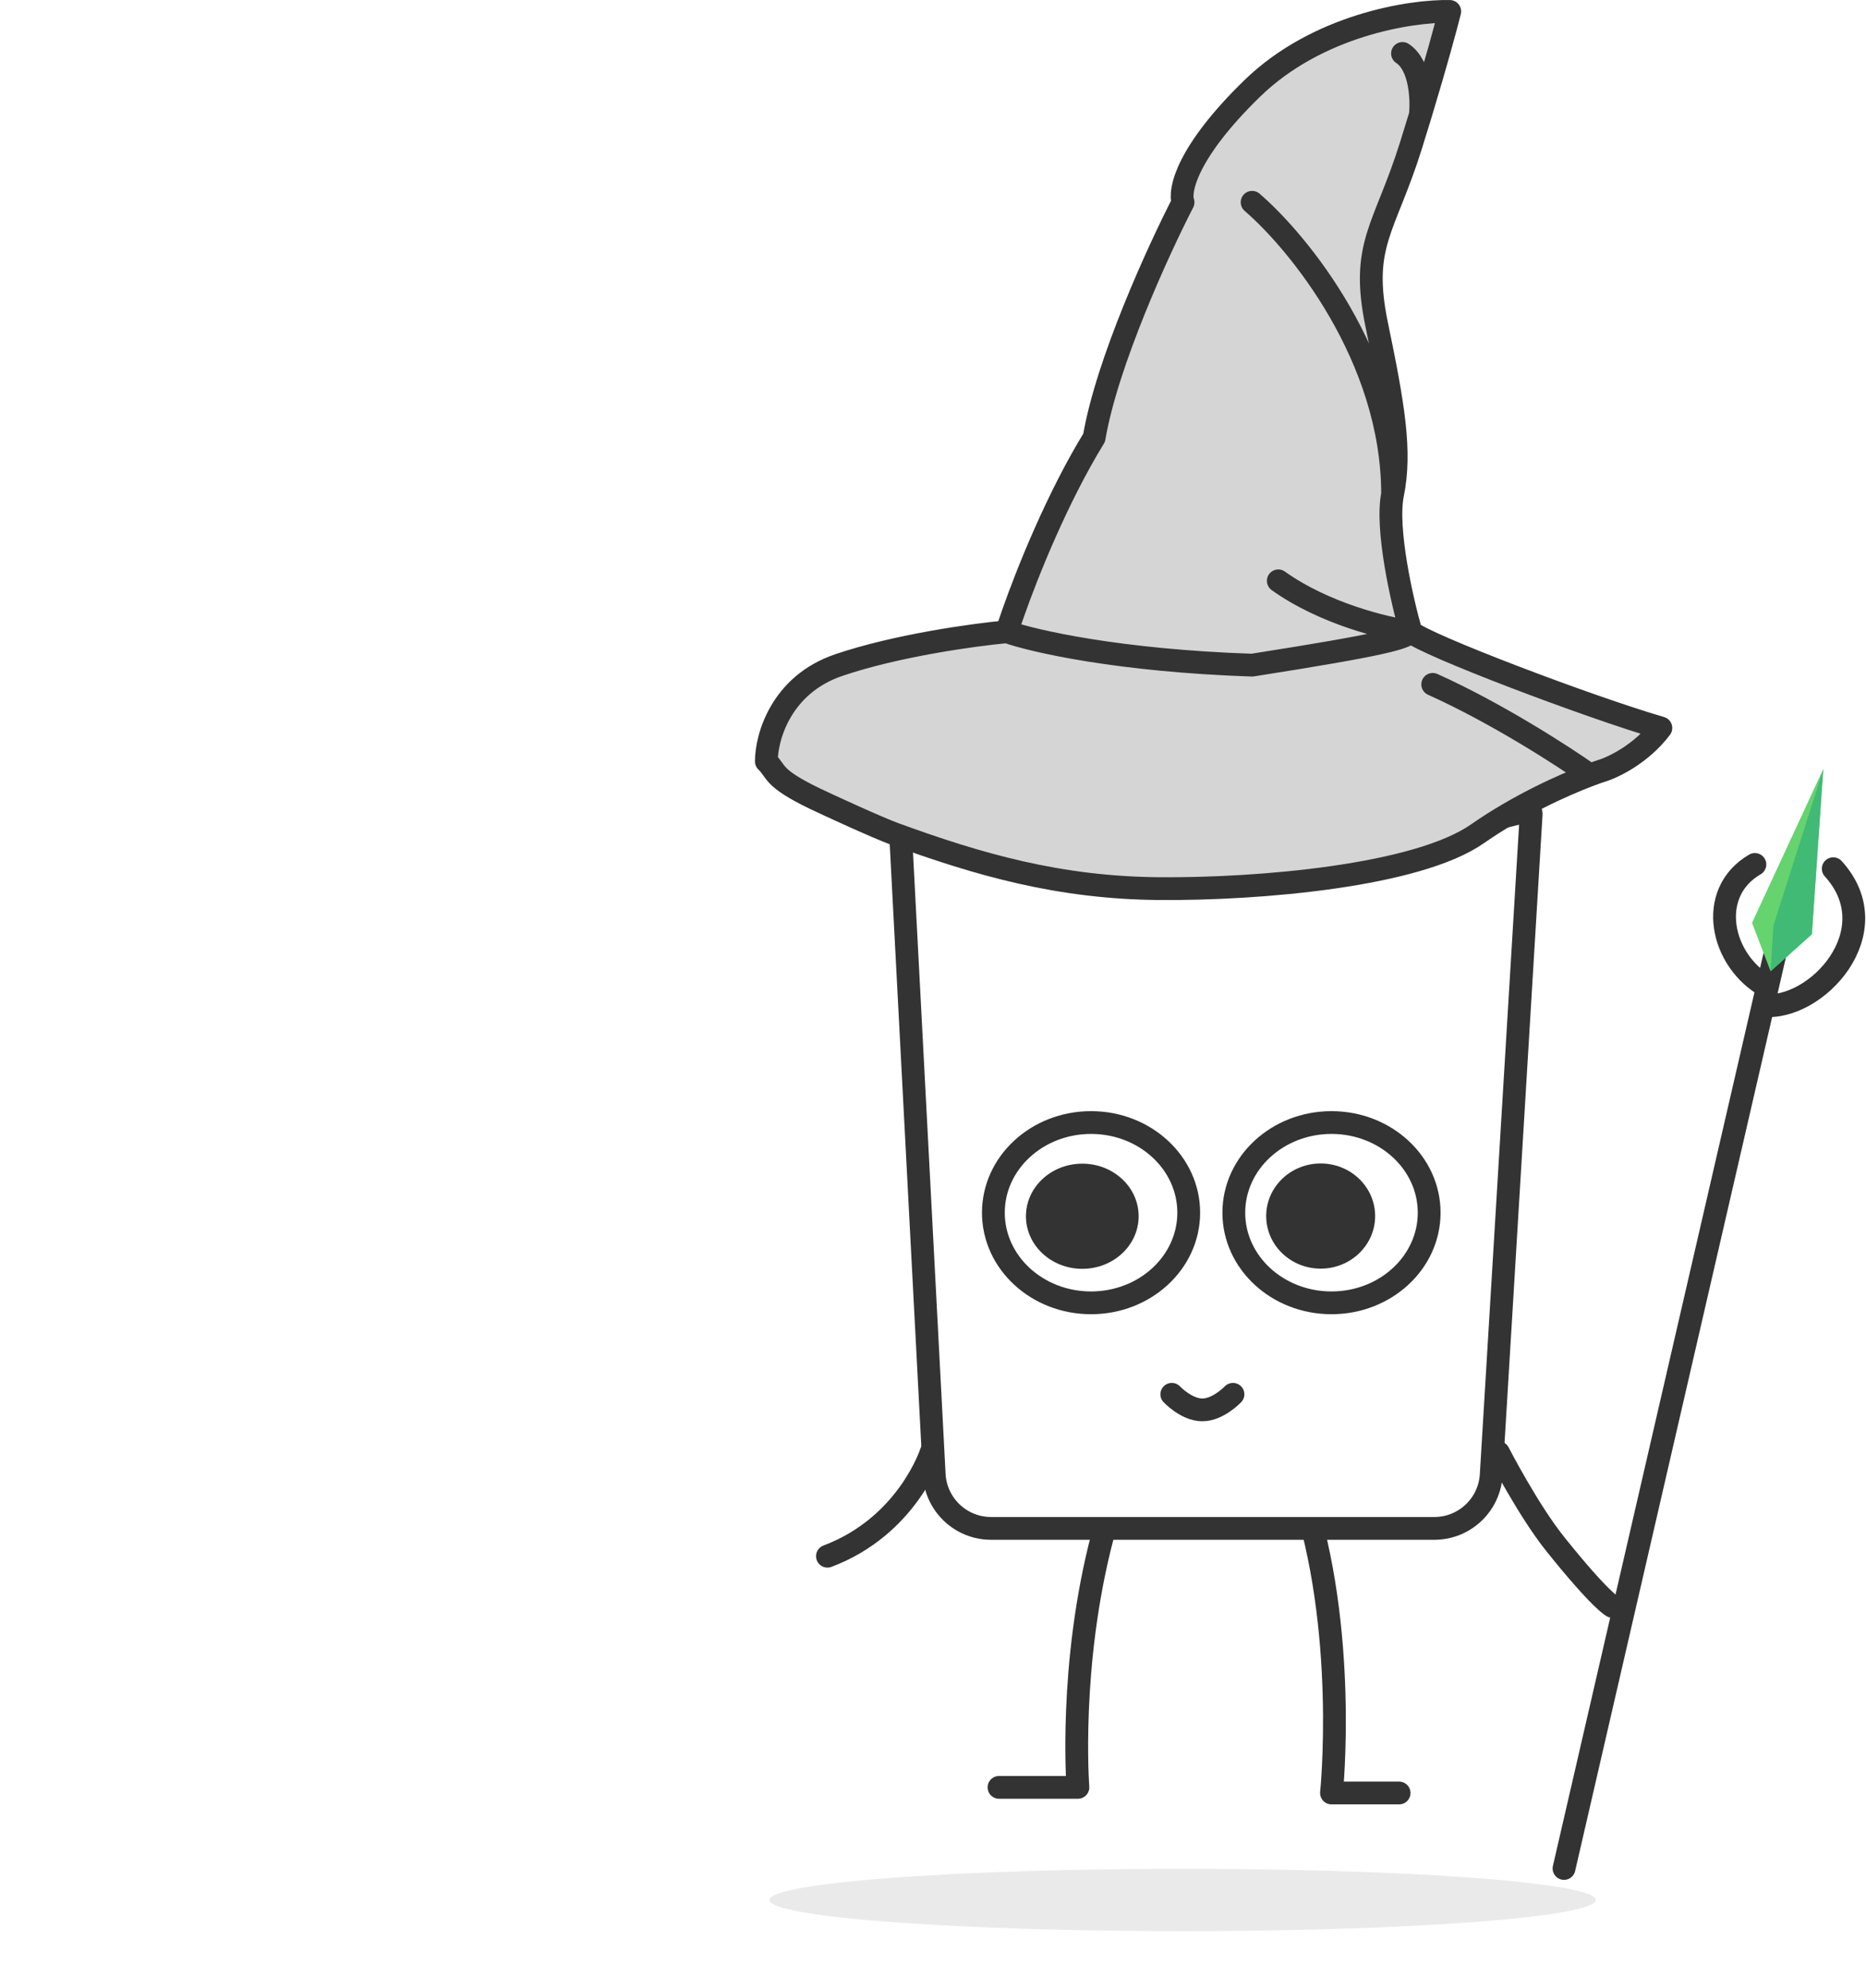 <svg width="655" height="698" viewBox="0 0 655 698" fill="none" xmlns="http://www.w3.org/2000/svg">
<g filter="url(#filter0_f)">
<ellipse cx="415.112" cy="667.065" rx="145.039" ry="10.936" fill="#EAEAEA"/>
</g>
<path d="M326.88 509.839C326.88 509.839 318.66 535.735 290.451 546.367" stroke="#333333" stroke-width="8" stroke-linecap="round" stroke-linejoin="round"/>
<path d="M350.675 627.526L378.368 627.526C378.368 627.526 375.074 584.666 387.012 539.282C396.248 504.175 399.207 480.499 399.207 480.499" stroke="#333333" stroke-width="8" stroke-linecap="round" stroke-linejoin="round"/>
<path d="M491.113 629.503L467.377 629.503C467.377 629.503 473.311 572.208 456.775 523.016C447.987 496.873 427.967 469.441 427.967 469.441" stroke="#333333" stroke-width="8" stroke-linecap="round" stroke-linejoin="round"/>
<path d="M526.001 509.999C526.001 509.999 536.414 530.253 546.001 542.204C562.03 562.187 566 563.999 566 563.999" stroke="#333333" stroke-width="8" stroke-linecap="round" stroke-linejoin="round"/>
<path fill-rule="evenodd" clip-rule="evenodd" d="M487.255 227.592C485.308 225.376 482.308 224.397 479.428 225.035L330.199 258.12C325.454 259.172 322.128 263.451 322.28 268.308L329.774 508.888C329.951 514.571 334.777 518.991 340.453 518.67L483.676 510.57C489.415 510.245 493.73 505.208 493.17 499.487L482.967 395.35C482.967 395.35 503.343 356.125 504.95 341.839C506.2 330.733 526.17 303.517 534.998 291.951C537.375 288.838 537.258 284.469 534.671 281.527L487.255 227.592Z" fill="#65D36E" stroke="#333333" stroke-width="8" stroke-linecap="round" stroke-linejoin="round"/>
<path fill-rule="evenodd" clip-rule="evenodd" d="M499.4 293.875C497.743 294.289 496.071 293.255 495.702 291.587L481.317 226.597C481.207 226.101 480.747 225.764 480.241 225.808L332.622 238.74C321.889 239.68 313.83 248.952 314.394 259.711L327.921 517.654C328.479 528.278 337.255 536.607 347.894 536.607H503.477C514.054 536.607 522.802 528.372 523.44 517.814L537.471 285.721C537.513 285.039 536.88 284.513 536.217 284.679L499.4 293.875Z" fill="white" stroke="#333333" stroke-width="8" stroke-linecap="round" stroke-linejoin="round"/>
<path d="M432.791 489.527C432.791 489.527 427.574 495.031 421.992 494.997C416.41 494.962 411.323 489.527 411.323 489.527" stroke="#333333" stroke-width="8" stroke-linecap="round" stroke-linejoin="round"/>
<ellipse rx="34.286" ry="31.649" transform="matrix(-1 0 0 1 382.979 425.762)" fill="white" stroke="#333333" stroke-width="8" stroke-linecap="round" stroke-linejoin="round"/>
<ellipse rx="19.781" ry="18.462" transform="matrix(-1 0 0 1 379.905 427.013)" fill="#333333"/>
<ellipse rx="34.286" ry="31.649" transform="matrix(-1 0 0 1 467.376 425.762)" fill="white" stroke="#333333" stroke-width="8" stroke-linecap="round" stroke-linejoin="round"/>
<ellipse rx="19.121" ry="18.462" transform="matrix(-1 0 0 1 463.576 426.946)" fill="#333333"/>
<path d="M406.915 311.988C371.809 311.709 343.669 303.612 313.857 292.722C308.168 290.644 290.726 282.655 285.973 280.356C270.803 273.02 272.819 270.999 269 267.314C269 258.937 274.071 240.453 294.354 233.528C314.637 226.604 342.183 222.825 353.421 221.801C353.981 220.039 354.692 217.911 355.544 215.486C360.764 200.618 371.228 174.606 384.068 153.672C388.526 127.314 406.729 87.59 415.273 71.023C413.787 67.021 416.555 53.432 439.513 31.095C462.471 8.758 495.329 3.732 508.888 4.011C507.64 9.013 504.047 22.353 498.571 40.39C497.527 43.831 496.414 47.442 495.236 51.199C486.042 80.517 477.405 85.822 483.256 114.023C489.106 142.224 491.893 158.419 488.828 173.496C486.376 185.559 492.078 210.725 495.236 221.801C499.973 226.268 557.46 248.141 583 255.586C576.09 264.745 566.19 269.454 562.104 270.664C561.001 271.023 559.642 271.501 558.071 272.092C549.055 275.488 533.066 282.64 518.64 292.722C497.465 307.521 442.02 312.268 406.915 311.988Z" fill="#D5D5D5"/>
<path d="M495.236 221.801C499.973 226.268 557.46 248.141 583 255.586C576.09 264.745 566.19 269.454 562.104 270.664C561.001 271.023 559.642 271.501 558.071 272.092M495.236 221.801C493.286 224.035 486.543 226.157 439.513 233.528C392.705 231.965 362.615 225.059 353.421 221.801M495.236 221.801C492.078 210.725 486.376 185.559 488.828 173.496M495.236 221.801C486.506 220.684 464.978 215.547 448.707 203.931M353.421 221.801C342.183 222.825 314.637 226.604 294.354 233.528C274.071 240.453 269 258.937 269 267.314C272.819 270.999 270.803 273.02 285.973 280.356C290.726 282.654 308.168 290.644 313.857 292.722C343.669 303.612 371.809 311.709 406.915 311.988C442.02 312.268 497.465 307.521 518.64 292.722C533.066 282.64 549.055 275.488 558.071 272.092M353.421 221.801C353.981 220.039 354.692 217.911 355.544 215.486C360.764 200.618 371.228 174.606 384.068 153.672C388.526 127.314 406.729 87.59 415.273 71.023C413.787 67.021 416.555 53.432 439.513 31.095C462.471 8.758 495.329 3.732 508.888 4.011C507.64 9.013 504.047 22.353 498.571 40.39M488.828 173.496C491.893 158.419 489.106 142.224 483.256 114.023C477.405 85.822 486.042 80.517 495.236 51.199C496.414 47.442 497.527 43.831 498.571 40.39M488.828 173.496C488.828 125.471 455.951 85.17 439.513 71.023M498.571 40.39C499.133 34.941 498.666 22.986 492.301 18.767M558.071 272.092C549.054 265.698 525.398 250.382 502.909 240.274" stroke="#333333" stroke-width="8" stroke-linecap="round" stroke-linejoin="round"/>
<path d="M549 656L618.888 353M626.5 320L620.388 346.5M620.388 346.5C604 337.5 598.8 313.5 616 303.5M620.388 346.5L618.888 353M618.888 353C637.5 355 663.5 327 643.5 305" stroke="#333333" stroke-width="8" stroke-linecap="round" stroke-linejoin="round"/>
<path d="M615 324L621.5 341L636 328L640 270L615 324Z" fill="#65D36E"/>
<path d="M622.5 325L621.5 341L636 328L640 270L622.5 325Z" fill="#41BA75"/>
<defs>
<filter id="filter0_f" x="250.072" y="636.129" width="330.079" height="61.871" filterUnits="userSpaceOnUse" color-interpolation-filters="sRGB">
<feFlood flood-opacity="0" result="BackgroundImageFix"/>
<feBlend mode="normal" in="SourceGraphic" in2="BackgroundImageFix" result="shape"/>
<feGaussianBlur stdDeviation="10" result="effect1_foregroundBlur"/>
</filter>
</defs>
</svg>
